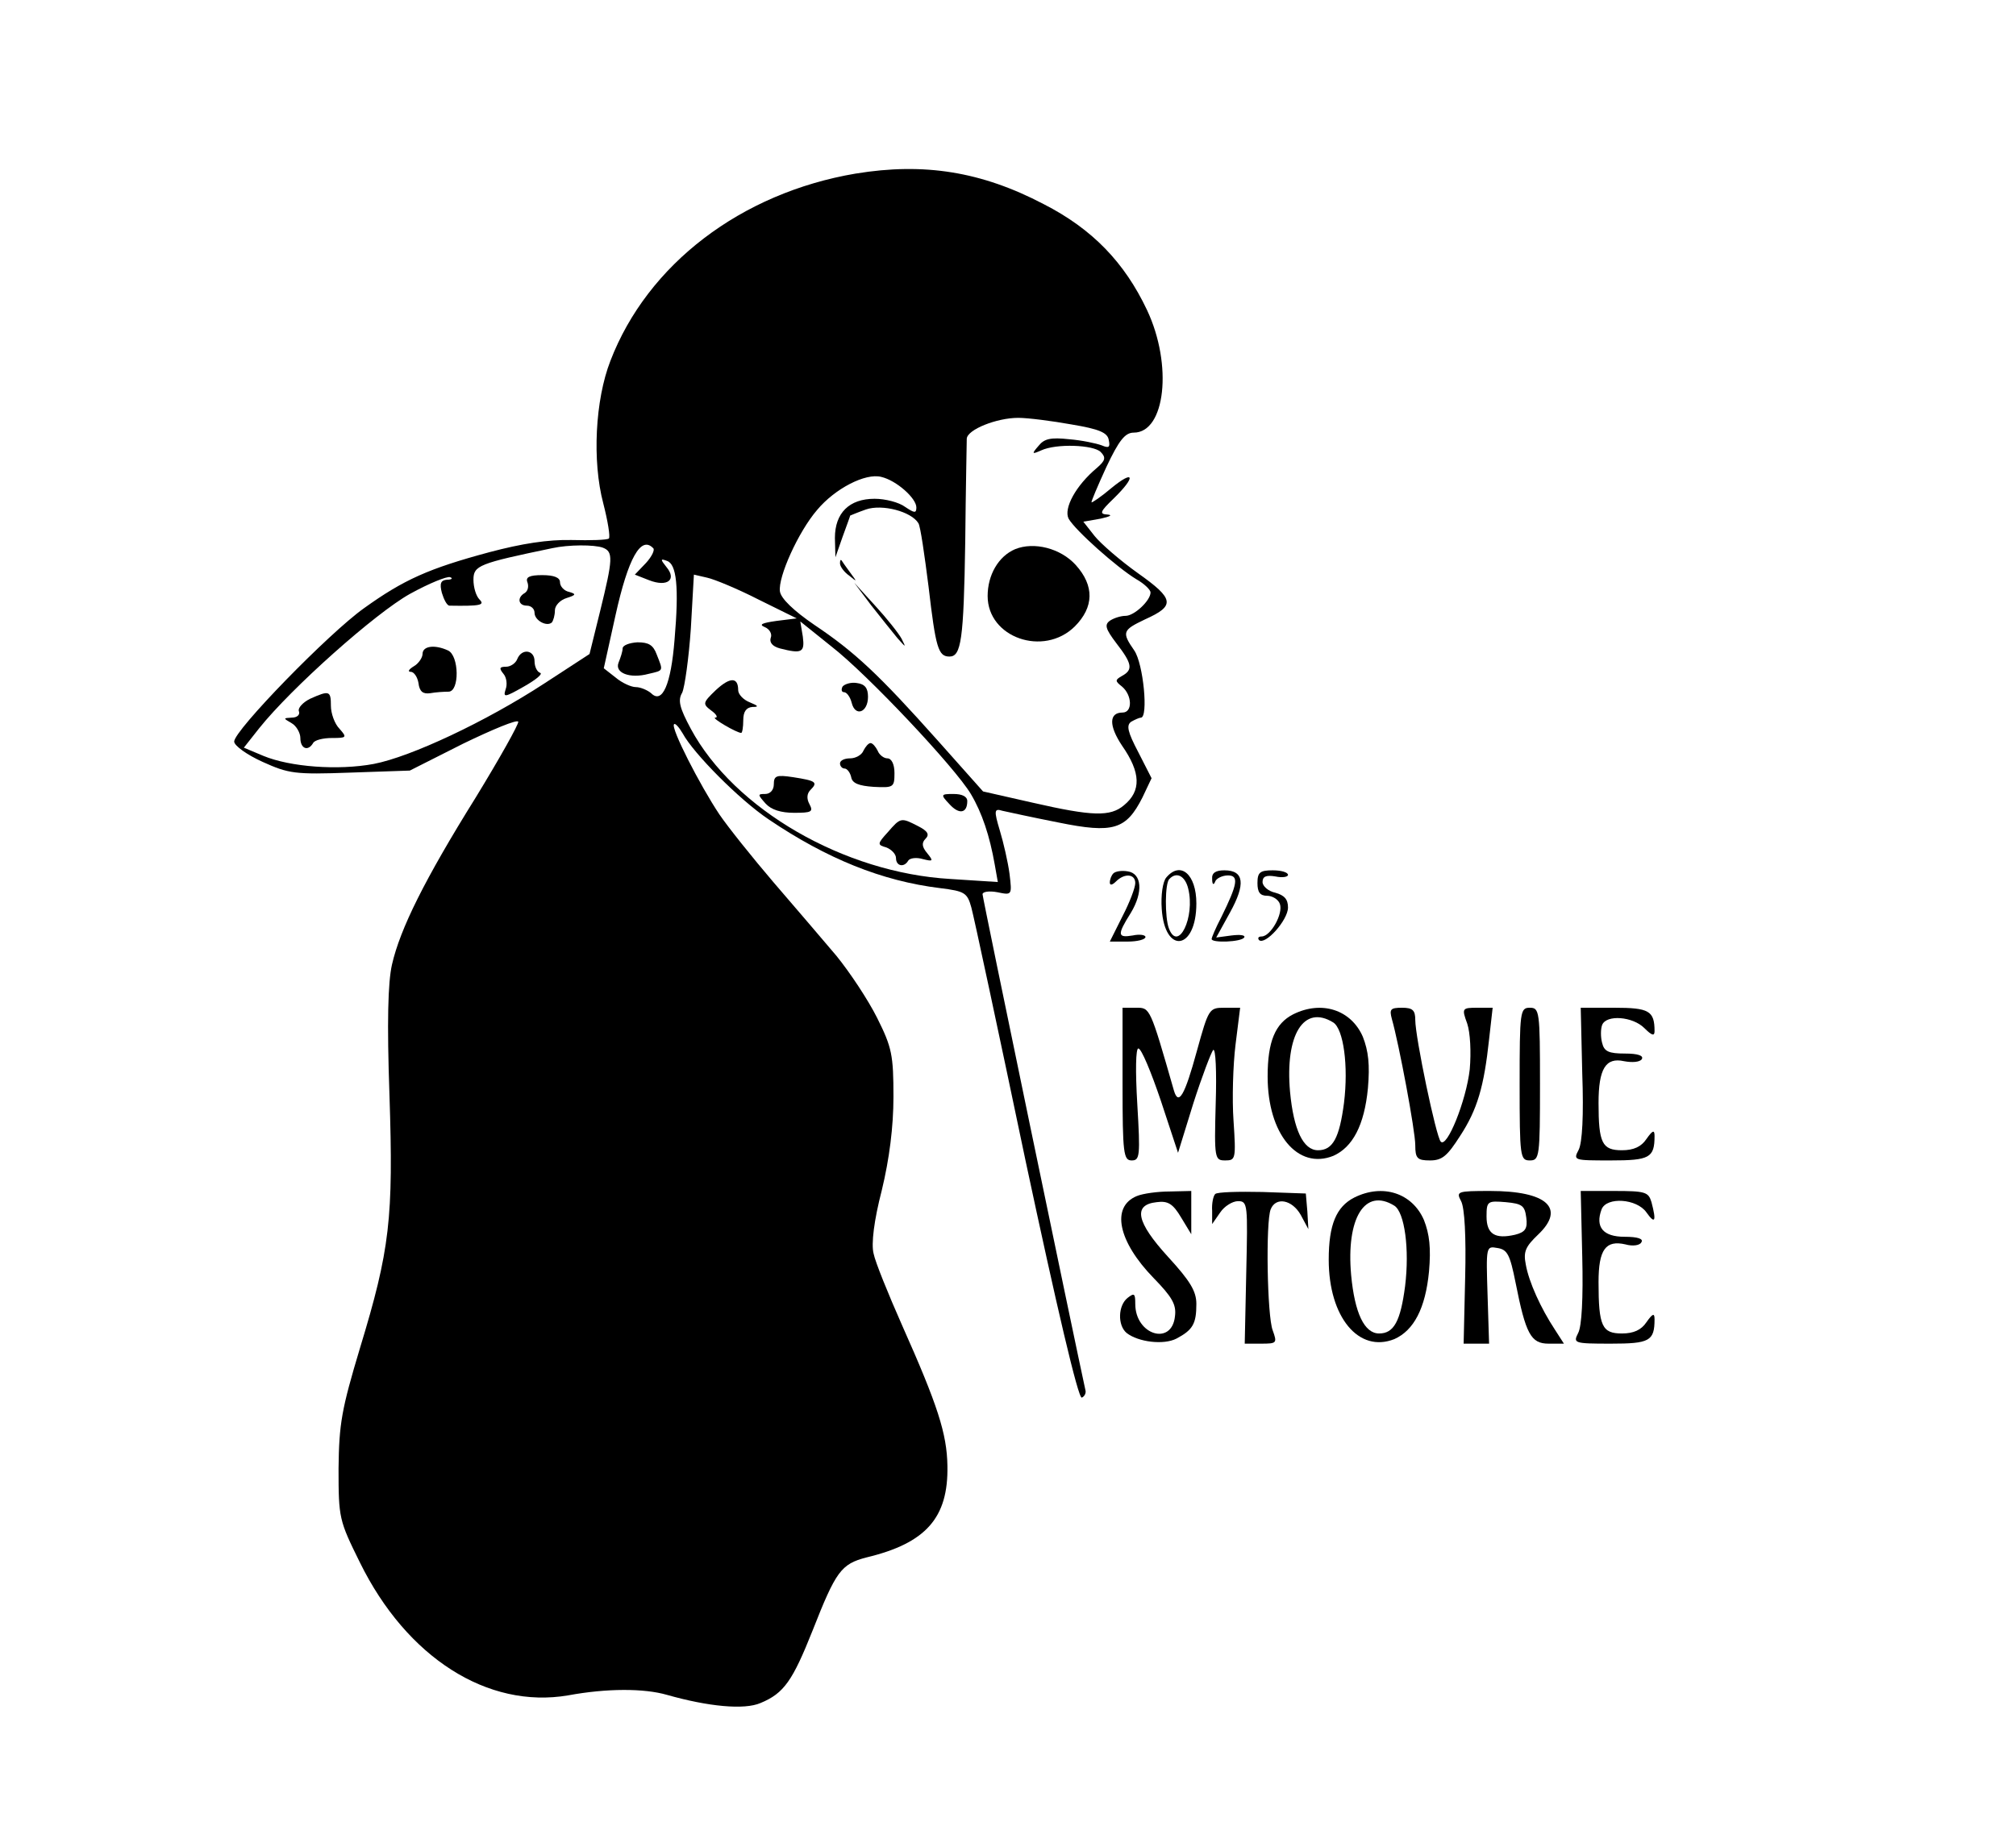 <?xml version="1.0" standalone="no"?>
<!DOCTYPE svg PUBLIC "-//W3C//DTD SVG 20010904//EN"
 "http://www.w3.org/TR/2001/REC-SVG-20010904/DTD/svg10.dtd">
<svg version="1.0" xmlns="http://www.w3.org/2000/svg"
 width="396pt" height="358pt" viewBox="0 0 396 358"
 preserveAspectRatio="xMidYMid meet">

<g transform="translate(0,358) scale(0.1,-0.1)"
fill="#000000" stroke="none">
<path d="M1681 3239 c-225 -38 -409 -178 -482 -368 -30 -77 -36 -197 -14 -280
9 -35 14 -66 11 -69 -3 -3 -36 -4 -73 -3 -47 1 -98 -7 -162 -24 -119 -32 -168
-54 -246 -110 -69 -49 -255 -240 -255 -262 0 -8 25 -26 56 -40 51 -23 63 -25
172 -21 l117 4 105 53 c58 28 106 48 108 43 1 -5 -36 -71 -83 -148 -101 -162
-149 -259 -165 -329 -8 -35 -10 -113 -5 -256 8 -243 1 -304 -58 -498 -36 -120
-41 -148 -42 -236 0 -98 1 -102 42 -185 92 -187 251 -288 409 -261 76 14 149
14 194 1 81 -23 152 -30 184 -16 46 19 63 44 102 142 46 117 56 131 106 144
117 28 161 78 159 180 -1 63 -19 119 -89 276 -27 61 -53 125 -56 141 -5 19 1
66 16 124 15 62 23 125 23 184 0 82 -3 97 -32 155 -18 36 -54 90 -80 122 -26
31 -82 96 -124 145 -41 48 -89 108 -106 133 -38 57 -96 170 -89 177 2 3 10 -6
17 -18 21 -39 111 -130 169 -169 114 -77 222 -121 337 -135 48 -6 53 -9 61
-38 5 -18 53 -242 107 -500 60 -281 103 -466 110 -463 5 2 9 9 7 15 -21 96
-202 967 -202 974 0 5 13 7 29 4 29 -6 29 -6 24 36 -3 23 -12 62 -19 85 -12
40 -11 44 5 39 9 -2 59 -13 110 -23 108 -22 133 -14 165 49 l18 38 -26 51
c-21 40 -24 53 -14 60 7 4 16 8 19 8 15 0 5 106 -13 132 -25 36 -23 40 21 61
60 27 58 40 -14 91 -35 25 -73 58 -85 73 l-22 28 34 6 c18 4 24 7 14 8 -17 1
-16 5 12 32 44 43 40 57 -5 20 -20 -17 -38 -29 -39 -28 -1 1 12 32 29 69 25
53 37 68 54 68 62 0 77 133 26 241 -44 93 -107 159 -203 208 -122 64 -235 82
-369 60z m424 -493 c54 -9 71 -16 73 -31 3 -14 0 -16 -14 -10 -11 4 -39 10
-64 12 -36 4 -49 1 -60 -13 -14 -16 -13 -17 5 -9 30 14 103 11 117 -3 11 -11
9 -17 -7 -31 -42 -35 -66 -80 -56 -100 13 -23 95 -96 133 -119 16 -9 28 -21
28 -26 0 -16 -32 -46 -49 -46 -9 0 -22 -4 -30 -9 -12 -8 -10 -16 12 -45 31
-40 33 -52 11 -64 -14 -8 -14 -10 0 -21 20 -17 21 -51 1 -51 -27 0 -27 -26 -1
-65 37 -53 38 -89 4 -117 -27 -23 -62 -22 -180 5 l-97 22 -89 100 c-116 130
-163 174 -242 227 -41 28 -66 52 -68 66 -4 28 36 117 73 160 35 42 95 73 126
65 30 -7 69 -42 69 -60 0 -12 -4 -11 -22 1 -12 9 -39 16 -60 16 -50 0 -78 -28
-78 -77 l1 -38 14 40 c8 22 15 41 15 42 0 0 14 6 31 12 32 11 89 -4 103 -27 4
-6 12 -62 20 -125 14 -120 19 -137 41 -137 23 0 28 32 31 225 1 105 3 196 3
203 1 18 59 41 101 41 19 0 66 -6 105 -13z m-921 -242 c21 -8 20 -22 -5 -124
l-21 -85 -89 -58 c-115 -75 -262 -144 -335 -158 -70 -13 -164 -6 -217 16 l-38
16 30 38 c63 79 228 226 296 264 38 21 73 35 79 33 6 -2 4 -5 -6 -5 -12 -1
-15 -7 -10 -26 4 -13 10 -25 15 -25 60 -1 70 1 59 12 -7 7 -12 24 -12 39 0 28
11 32 155 62 32 7 82 7 99 1z m99 -1 c4 -3 -3 -17 -14 -29 l-22 -23 28 -11
c36 -14 55 1 34 26 -12 15 -12 17 1 12 19 -6 24 -51 15 -155 -7 -88 -24 -127
-46 -105 -7 6 -21 12 -30 12 -9 0 -27 8 -40 19 l-23 18 23 104 c25 113 50 157
74 132z m207 -101 l75 -37 -40 -5 c-28 -4 -35 -7 -23 -12 10 -4 15 -14 12 -21
-3 -9 3 -17 18 -21 43 -11 49 -8 45 23 l-5 30 61 -49 c71 -55 243 -238 274
-290 22 -37 37 -82 47 -139 l6 -34 -93 6 c-209 12 -425 137 -510 295 -22 41
-26 56 -17 71 5 11 13 68 17 126 l6 106 26 -6 c14 -3 60 -22 101 -43z"/>
<path d="M1994 2501 c-33 -14 -54 -51 -54 -92 0 -82 110 -120 171 -60 38 38
39 80 2 121 -30 33 -82 46 -119 31z"/>
<path d="M1650 2473 c0 -6 8 -17 18 -24 16 -13 16 -13 2 6 -8 11 -16 22 -17
24 -2 2 -3 0 -3 -6z"/>
<path d="M1711 2391 c19 -24 42 -53 52 -65 17 -19 17 -19 8 -1 -6 11 -29 40
-52 65 l-41 45 33 -44z"/>
<path d="M1036 2436 c3 -8 1 -17 -5 -21 -16 -9 -13 -25 4 -25 8 0 15 -6 15
-14 0 -15 24 -28 34 -19 3 4 6 14 6 24 0 9 10 20 23 24 19 6 19 8 5 12 -10 2
-18 11 -18 19 0 9 -11 14 -35 14 -25 0 -33 -4 -29 -14z"/>
<path d="M830 2295 c0 -7 -8 -19 -17 -24 -10 -6 -13 -11 -6 -11 6 0 13 -10 15
-22 2 -17 9 -22 23 -20 11 2 27 3 36 3 22 0 21 71 -1 81 -26 12 -50 9 -50 -7z"/>
<path d="M1016 2285 c-3 -8 -13 -15 -22 -15 -13 0 -14 -3 -5 -14 6 -7 8 -21 4
-31 -5 -16 -1 -15 36 6 23 13 38 25 32 27 -6 2 -11 12 -11 23 0 22 -25 26 -34
4z"/>
<path d="M609 2207 c-14 -7 -24 -18 -22 -24 3 -7 -3 -13 -14 -13 -17 -1 -17
-1 0 -11 9 -5 17 -19 17 -29 0 -21 15 -27 25 -10 3 6 20 10 37 10 29 0 30 1
15 18 -10 10 -17 31 -17 45 0 30 -3 31 -41 14z"/>
<path d="M1223 2306 c0 -6 -4 -18 -8 -28 -8 -20 22 -32 59 -22 30 7 29 5 16
38 -7 19 -16 24 -38 24 -16 -1 -29 -6 -29 -12z"/>
<path d="M1406 2224 c-26 -25 -26 -27 -9 -40 10 -7 14 -14 8 -14 -9 0 42 -30
51 -30 2 0 4 11 4 25 0 17 6 25 18 26 13 0 12 2 -5 9 -13 5 -23 16 -23 24 0
26 -16 26 -44 0z"/>
<path d="M1655 2231 c-3 -6 -2 -11 3 -11 5 0 12 -9 15 -21 7 -28 32 -19 32 12
0 17 -6 25 -22 27 -11 2 -24 -2 -28 -7z"/>
<path d="M1696 2105 c-3 -8 -15 -15 -26 -15 -11 0 -20 -4 -20 -10 0 -5 4 -10
9 -10 5 0 11 -8 13 -17 2 -12 15 -17 44 -19 39 -2 41 -1 41 27 0 18 -6 29 -14
29 -7 0 -16 7 -19 15 -4 8 -10 15 -14 15 -4 0 -10 -7 -14 -15z"/>
<path d="M1520 2039 c0 -11 -7 -19 -17 -19 -15 0 -15 -1 1 -19 11 -12 30 -18
56 -18 34 0 38 2 30 17 -6 11 -5 21 2 28 15 15 11 18 -34 25 -33 5 -38 3 -38
-14z"/>
<path d="M1865 2000 c19 -21 35 -18 35 6 0 9 -10 14 -27 14 -25 0 -26 -1 -8
-20z"/>
<path d="M1744 1945 c-21 -23 -21 -25 -3 -30 10 -4 19 -13 19 -21 0 -16 16
-19 24 -5 3 5 16 7 29 3 20 -5 21 -4 8 12 -10 12 -11 20 -3 28 8 8 5 15 -15
25 -33 17 -34 17 -59 -12z"/>
<path d="M2187 1864 c-4 -4 -7 -12 -7 -18 0 -6 5 -5 12 2 17 17 38 15 38 -3 0
-9 -11 -38 -25 -65 l-25 -50 35 0 c19 0 35 4 35 9 0 4 -11 6 -25 3 -30 -5 -31
1 -4 44 25 41 22 78 -6 82 -12 2 -24 0 -28 -4z"/>
<path d="M2291 1856 c-7 -8 -11 -35 -9 -62 6 -90 68 -81 68 11 0 57 -31 84
-59 51z m43 -22 c14 -56 -20 -126 -38 -78 -8 21 -8 89 1 97 14 15 31 6 37 -19z"/>
<path d="M2381 1853 c0 -11 3 -13 6 -5 2 6 14 12 25 12 22 0 19 -17 -13 -82
-11 -21 -19 -40 -19 -43 0 -8 58 -6 64 3 3 5 -9 6 -25 4 l-30 -4 27 49 c31 56
28 83 -11 83 -17 0 -25 -5 -24 -17z"/>
<path d="M2470 1845 c0 -18 5 -25 19 -25 10 0 22 -7 25 -16 7 -19 -18 -64 -36
-64 -6 0 -8 -3 -5 -7 12 -11 57 39 57 64 0 16 -7 24 -25 29 -14 3 -25 13 -25
21 0 11 7 14 25 11 14 -3 25 -1 25 3 0 5 -13 9 -30 9 -25 0 -30 -4 -30 -25z"/>
<path d="M2205 1450 c0 -137 2 -150 18 -150 16 0 17 9 11 110 -4 67 -3 110 2
110 6 0 25 -46 44 -102 l34 -103 30 97 c17 53 35 100 39 105 5 4 7 -43 5 -105
-3 -109 -2 -112 19 -112 20 0 21 3 16 78 -3 42 -1 110 4 150 l9 72 -31 0 c-30
0 -31 -2 -54 -85 -24 -88 -36 -108 -45 -78 -47 164 -47 163 -74 163 l-27 0 0
-150z"/>
<path d="M2540 1587 c-35 -18 -50 -53 -50 -122 0 -113 59 -184 129 -156 38 17
61 60 68 133 4 46 1 73 -10 101 -23 53 -81 72 -137 44z m79 -16 c20 -13 30
-85 21 -158 -9 -69 -22 -93 -51 -93 -29 0 -48 40 -55 115 -10 112 27 172 85
136z"/>
<path d="M2734 1578 c14 -49 46 -220 46 -248 0 -26 4 -30 29 -30 24 0 34 9 59
48 34 52 47 97 57 190 l7 62 -30 0 c-30 0 -31 -1 -20 -31 6 -18 8 -56 5 -90
-7 -62 -45 -156 -57 -142 -9 9 -50 205 -50 239 0 19 -5 24 -26 24 -23 0 -25
-3 -20 -22z"/>
<path d="M2985 1450 c0 -143 1 -150 20 -150 19 0 20 7 20 150 0 143 -1 150
-20 150 -19 0 -20 -7 -20 -150z"/>
<path d="M3108 1471 c3 -83 0 -136 -7 -150 -11 -21 -10 -21 63 -21 76 0 86 5
86 48 0 13 -4 11 -16 -6 -10 -15 -25 -22 -48 -22 -39 0 -46 14 -46 93 0 67 14
90 50 82 16 -3 31 -2 35 4 4 7 -8 11 -33 11 -32 0 -41 4 -45 21 -3 11 -3 27 0
35 8 21 60 17 83 -6 15 -15 20 -16 20 -6 0 40 -11 46 -79 46 l-66 0 3 -129z"/>
<path d="M2233 1230 c-51 -21 -37 -89 33 -161 36 -37 45 -52 42 -75 -6 -59
-78 -37 -78 24 0 21 -2 22 -15 12 -19 -15 -20 -54 -2 -69 23 -18 73 -24 98
-11 32 17 39 29 39 68 0 25 -12 45 -56 93 -62 68 -69 102 -22 107 22 3 32 -3
48 -30 l20 -33 0 43 0 42 -42 -1 c-24 0 -53 -4 -65 -9z"/>
<path d="M2387 1234 c-4 -4 -7 -19 -6 -33 l0 -26 16 23 c8 12 24 22 35 22 19
0 19 -7 16 -140 l-3 -140 32 0 c31 0 32 1 23 26 -11 28 -14 213 -4 238 10 25
42 19 59 -11 l15 -28 -2 35 -3 35 -85 3 c-47 1 -89 0 -93 -4z"/>
<path d="M2660 1227 c-35 -18 -50 -53 -50 -122 0 -113 59 -184 129 -156 38 17
61 60 68 133 4 46 1 73 -10 101 -23 53 -81 72 -137 44z m79 -16 c20 -13 30
-85 21 -158 -9 -69 -22 -93 -51 -93 -29 0 -48 40 -55 115 -10 112 27 172 85
136z"/>
<path d="M2870 1220 c7 -13 10 -70 8 -150 l-3 -130 25 0 25 0 -3 96 c-3 95 -3
96 19 92 20 -3 25 -13 36 -68 20 -101 30 -120 65 -120 l30 0 -18 28 c-27 41
-51 93 -57 128 -5 25 0 35 24 58 55 52 18 86 -94 86 -65 0 -67 -1 -57 -20z
m128 -32 c3 -22 -2 -29 -22 -34 -39 -9 -56 1 -56 36 0 30 2 31 38 28 32 -3 37
-7 40 -30z"/>
<path d="M3108 1111 c2 -82 -1 -137 -8 -150 -10 -20 -9 -21 64 -21 76 0 86 5
86 48 0 13 -4 11 -16 -6 -10 -15 -25 -22 -48 -22 -39 0 -46 14 -46 101 0 64
14 83 53 74 14 -4 28 -2 31 4 5 7 -7 11 -33 11 -42 0 -58 19 -45 54 10 25 69
21 88 -6 17 -24 20 -18 10 20 -6 20 -12 22 -73 22 l-66 0 3 -129z"/>
</g>
</svg>
